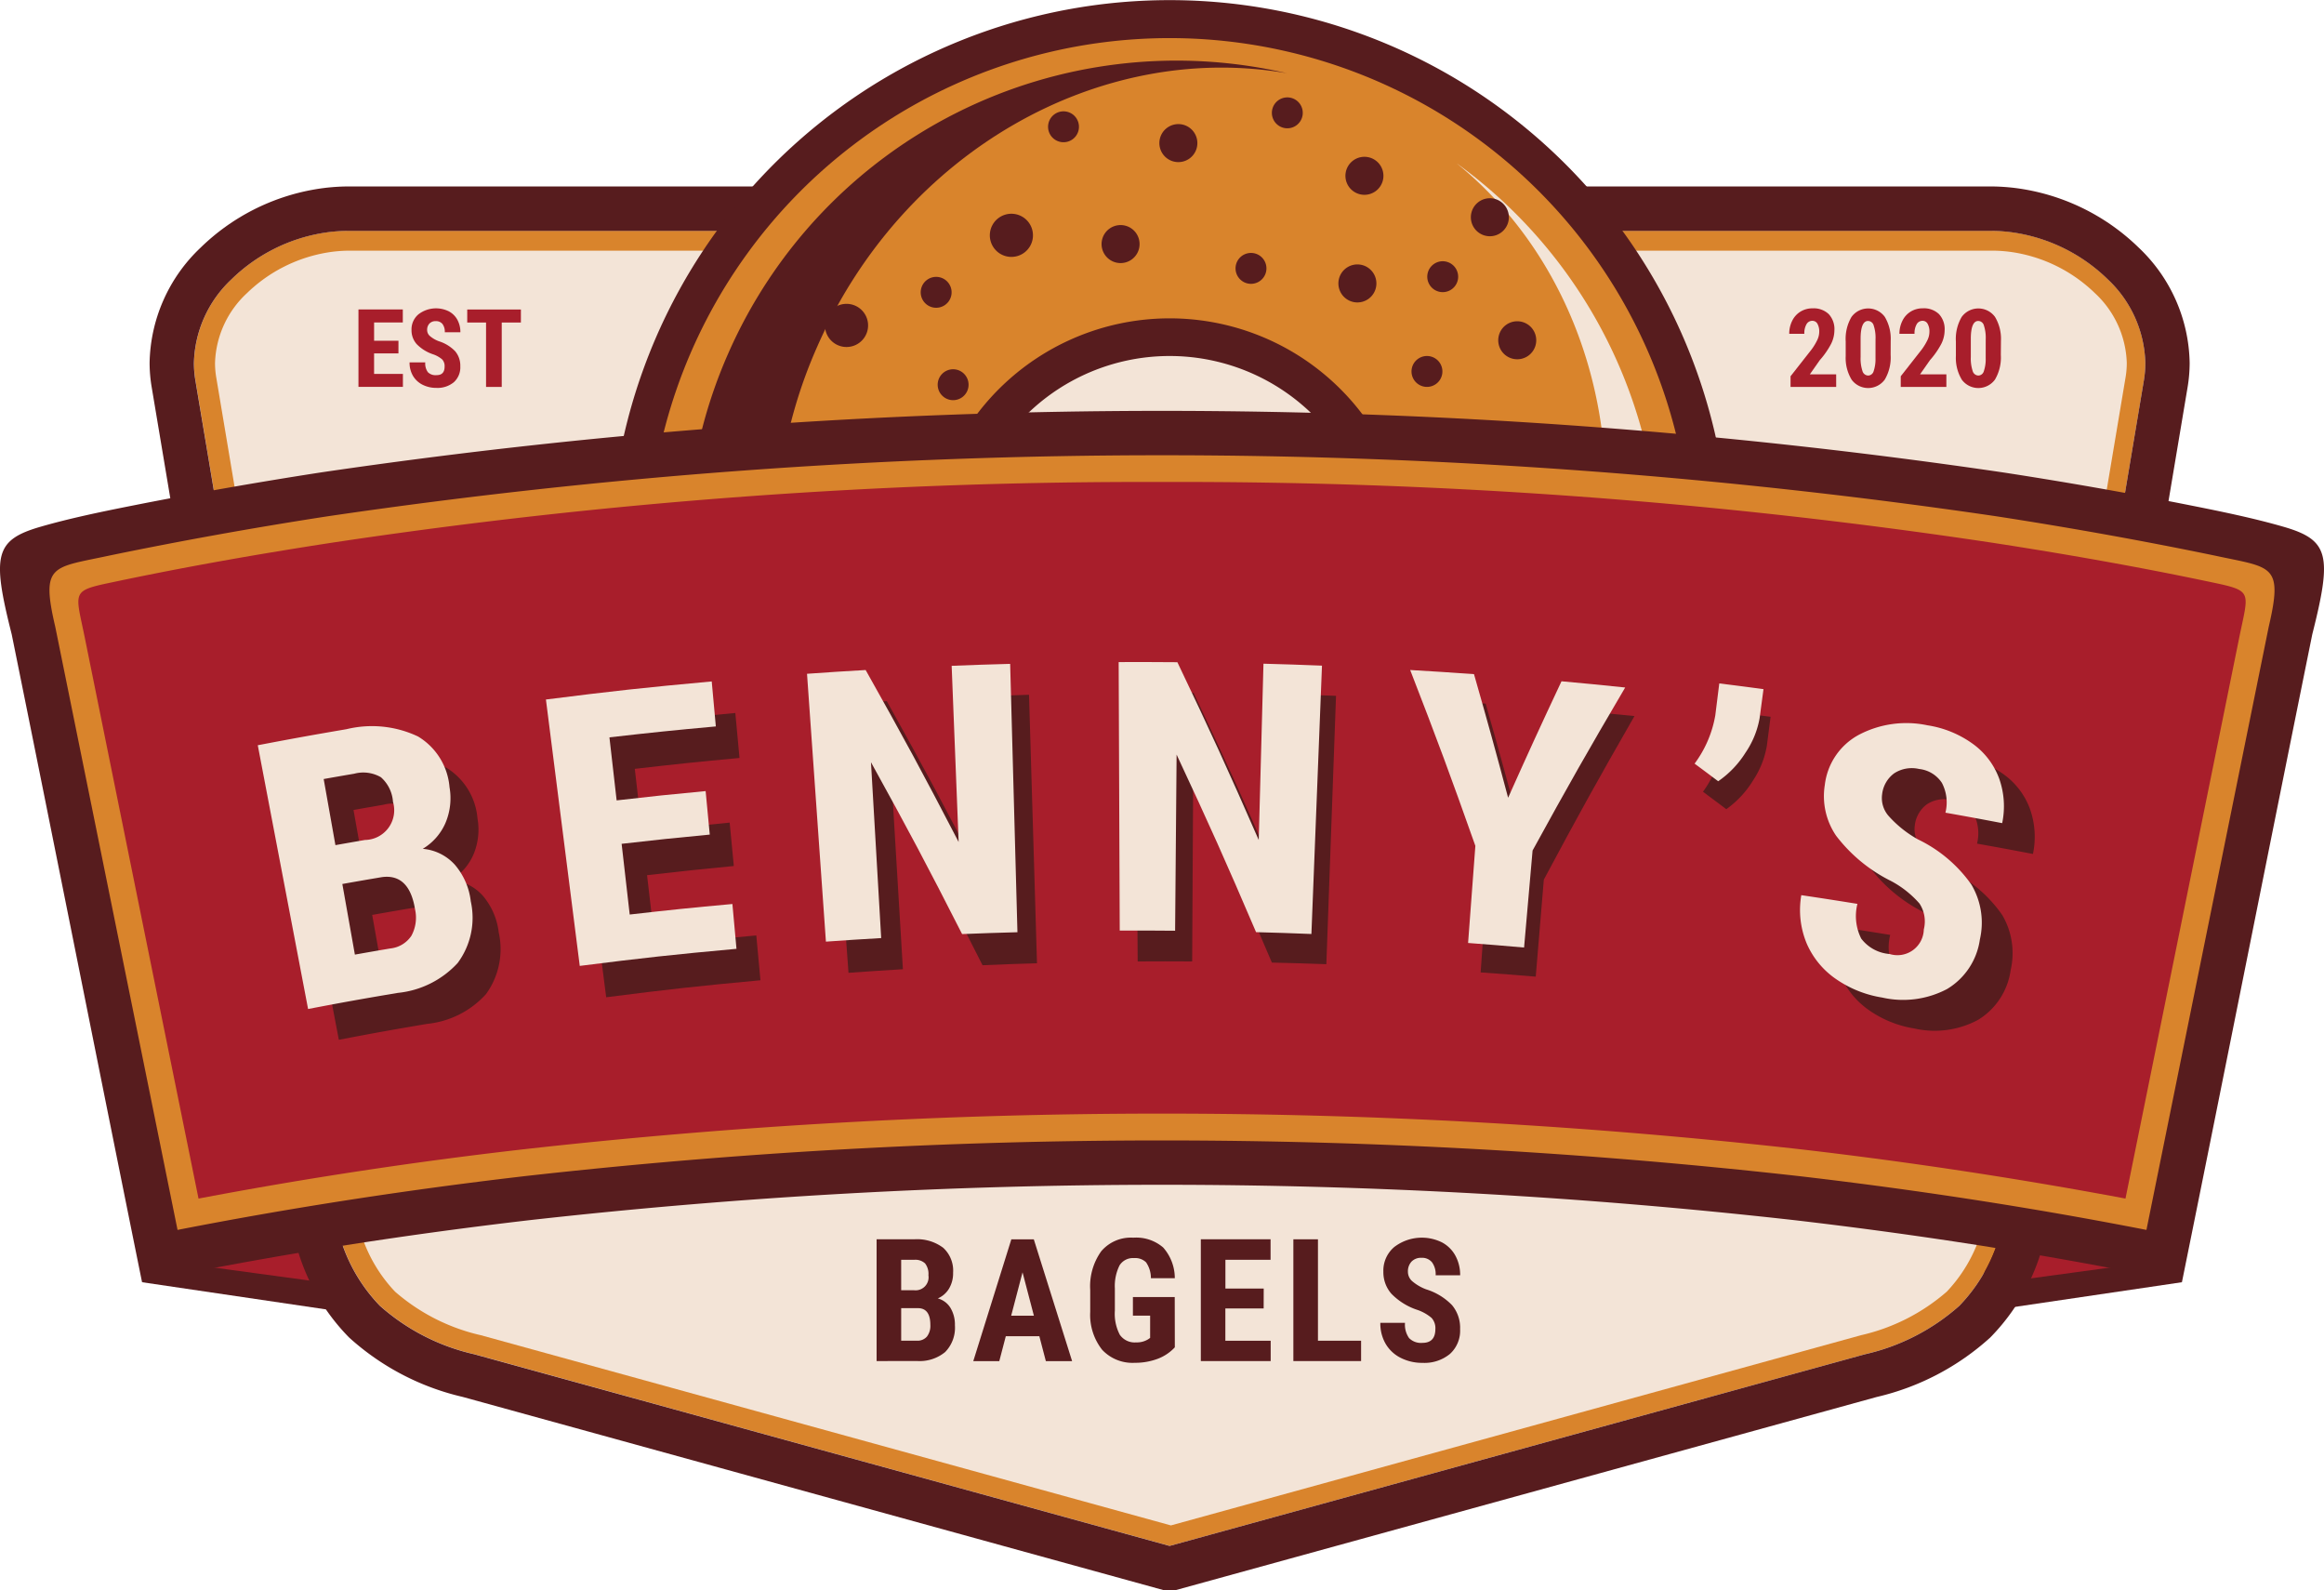<svg xmlns="http://www.w3.org/2000/svg" width="155.581" height="106.433" viewBox="0 0 155.581 106.433">
  <g id="Group_8" data-name="Group 8" transform="translate(-134.552 -185.05)">
    <path id="Path_1" data-name="Path 1" d="M396.836,346.98l-1.776,5.846,14.07-2.078C407.139,348.6,396.836,346.98,396.836,346.98Z" transform="translate(-128.508 -79.88)" fill="#571c1e" fill-rule="evenodd"/>
    <path id="Path_2" data-name="Path 2" d="M398.991,349.237l-1,2.7,9.27-1.259C404.7,349.759,401.076,349.6,398.991,349.237Z" transform="translate(-129.954 -80.993)" fill="#a81e2b" fill-rule="evenodd"/>
    <path id="Path_3" data-name="Path 3" d="M165.615,346.98s-10.3,1.615-12.294,3.768l14.07,2.078Z" transform="translate(-9.259 -79.88)" fill="#571c1e" fill-rule="evenodd"/>
    <path id="Path_4" data-name="Path 4" d="M168.133,349.237c-2.085.368-5.708.522-8.27,1.441l9.27,1.259Z" transform="translate(-12.486 -80.993)" fill="#a81e2b" fill-rule="evenodd"/>
    <path id="Path_5" data-name="Path 5" d="M288.286,218.765a11.434,11.434,0,0,0-6.08-3.084,10.588,10.588,0,0,0-1.748-.144H170.539a10.589,10.589,0,0,0-1.749.144,11.436,11.436,0,0,0-6.08,3.084,7.942,7.942,0,0,0-2.528,5.6,7.041,7.041,0,0,0,.095,1.164l9.313,55.539a11.12,11.12,0,0,0,3.043,6.412,14.253,14.253,0,0,0,6.324,3.245L225.5,303.554l46.541-12.826a14.251,14.251,0,0,0,6.324-3.245,11.12,11.12,0,0,0,3.044-6.412l9.313-55.539a7.041,7.041,0,0,0,.094-1.164A7.942,7.942,0,0,0,288.286,218.765Z" transform="translate(-12.643 -15.039)" fill="#d9842c"/>
    <path id="Path_6" data-name="Path 6" d="M288.817,221a10.108,10.108,0,0,0-5.367-2.719,9.258,9.258,0,0,0-1.529-.126H172a9.259,9.259,0,0,0-1.53.126A10.108,10.108,0,0,0,165.1,221a6.641,6.641,0,0,0-2.135,4.661,5.778,5.778,0,0,0,.076.944l9.314,55.539a9.961,9.961,0,0,0,2.661,5.683,13.183,13.183,0,0,0,5.752,2.918l46.189,12.728,46.189-12.728a13.187,13.187,0,0,0,5.752-2.918,9.964,9.964,0,0,0,2.661-5.683l9.313-55.539a5.776,5.776,0,0,0,.076-.944A6.641,6.641,0,0,0,288.817,221Z" transform="translate(-14.018 -16.328)" fill="#f3e4d7" fill-rule="evenodd"/>
    <path id="Path_7" data-name="Path 7" d="M287.483,213.778a14.457,14.457,0,0,0-7.683-3.908,13.522,13.522,0,0,0-2.236-.191H167.646a13.523,13.523,0,0,0-2.236.191,14.455,14.455,0,0,0-7.682,3.908,10.862,10.862,0,0,0-3.411,7.7,9.939,9.939,0,0,0,.142,1.65l9.313,55.54a13.966,13.966,0,0,0,3.9,8.049,17.046,17.046,0,0,0,7.6,3.976l46.935,12.935H223L269.935,290.7a17.045,17.045,0,0,0,7.6-3.976,13.968,13.968,0,0,0,3.9-8.049l9.313-55.54a9.982,9.982,0,0,0,.141-1.65A10.862,10.862,0,0,0,287.483,213.778Zm.344,8.867-9.313,55.54a11.123,11.123,0,0,1-3.044,6.413,14.244,14.244,0,0,1-6.324,3.244L222.6,300.668l-46.541-12.826a14.247,14.247,0,0,1-6.324-3.244,11.121,11.121,0,0,1-3.043-6.413l-9.313-55.54a7.03,7.03,0,0,1-.095-1.163,7.943,7.943,0,0,1,2.528-5.6,11.432,11.432,0,0,1,6.08-3.084,10.537,10.537,0,0,1,1.749-.145H277.565a10.535,10.535,0,0,1,1.748.145,11.43,11.43,0,0,1,6.08,3.084,7.942,7.942,0,0,1,2.528,5.6A7.029,7.029,0,0,1,287.827,222.645Z" transform="translate(-9.75 -12.15)" fill="#571c1e"/>
    <path id="Path_8" data-name="Path 8" d="M286.635,206.863a37.475,37.475,0,1,0-18.371,49.712A37.475,37.475,0,0,0,286.635,206.863Zm-20.762,18.855a13.656,13.656,0,1,1-10.094-16.464A13.655,13.655,0,0,1,265.873,225.718Z" transform="translate(-39.739)" fill="#571c1e" fill-rule="evenodd"/>
    <path id="Path_9" data-name="Path 9" d="M263.217,191.04a34.933,34.933,0,1,0,25.822,42.116A34.933,34.933,0,0,0,263.217,191.04Zm7.823,36.549a16.177,16.177,0,1,1-13.391-18.549A16.177,16.177,0,0,1,271.04,227.589Z" transform="translate(-42.215 -2.476)" fill="#d9842c" fill-rule="evenodd"/>
    <path id="Path_10" data-name="Path 10" d="M319.05,206.659c9.8,7.973,12.958,22.745,6.83,35.725A32.034,32.034,0,0,1,314.4,255.639c-2.172,1.864-5.77,5.65-1.737,7.509l.213.1a32.773,32.773,0,0,0,6.179-56.588Z" transform="translate(-86.959 -10.66)" fill="#f3e4d7" fill-rule="evenodd"/>
    <path id="Path_11" data-name="Path 11" d="M331.326,242.31a1.034,1.034,0,1,0,.856,1.186A1.034,1.034,0,0,0,331.326,242.31Z" transform="translate(-96.476 -28.24)" fill="#571c1e" fill-rule="evenodd"/>
    <path id="Path_12" data-name="Path 12" d="M340.587,248.74a1.034,1.034,0,1,0,.856,1.186A1.035,1.035,0,0,0,340.587,248.74Z" transform="translate(-101.045 -31.412)" fill="#571c1e" fill-rule="evenodd"/>
    <path id="Path_13" data-name="Path 13" d="M303.789,197.928a1.034,1.034,0,1,0,.856,1.186A1.035,1.035,0,0,0,303.789,197.928Z" transform="translate(-82.892 -6.346)" fill="#571c1e" fill-rule="evenodd"/>
    <path id="Path_14" data-name="Path 14" d="M313.783,205.779a1.272,1.272,0,1,0,1.053,1.459A1.272,1.272,0,0,0,313.783,205.779Z" transform="translate(-87.686 -10.218)" fill="#571c1e" fill-rule="evenodd"/>
    <path id="Path_15" data-name="Path 15" d="M298.991,218.473a1.034,1.034,0,1,0,.856,1.186A1.034,1.034,0,0,0,298.991,218.473Z" transform="translate(-80.526 -16.481)" fill="#571c1e" fill-rule="evenodd"/>
    <path id="Path_16" data-name="Path 16" d="M312.854,219.993a1.272,1.272,0,1,0,1.053,1.459A1.273,1.273,0,0,0,312.854,219.993Z" transform="translate(-87.228 -17.229)" fill="#571c1e" fill-rule="evenodd"/>
    <path id="Path_17" data-name="Path 17" d="M330.355,211.25a1.272,1.272,0,1,0,1.053,1.459A1.273,1.273,0,0,0,330.355,211.25Z" transform="translate(-95.861 -12.916)" fill="#571c1e" fill-rule="evenodd"/>
    <path id="Path_18" data-name="Path 18" d="M333.973,227.5a1.272,1.272,0,1,0,1.053,1.459A1.272,1.272,0,0,0,333.973,227.5Z" transform="translate(-97.646 -20.932)" fill="#571c1e" fill-rule="evenodd"/>
    <path id="Path_19" data-name="Path 19" d="M324.321,219.57a1.034,1.034,0,1,0,.856,1.186A1.036,1.036,0,0,0,324.321,219.57Z" transform="translate(-93.021 -17.022)" fill="#571c1e" fill-rule="evenodd"/>
    <path id="Path_20" data-name="Path 20" d="M322.239,232.086a1.034,1.034,0,1,0,.856,1.186A1.035,1.035,0,0,0,322.239,232.086Z" transform="translate(-91.994 -23.196)" fill="#571c1e" fill-rule="evenodd"/>
    <path id="Path_21" data-name="Path 21" d="M289.2,201.459a1.272,1.272,0,1,0,1.053,1.459A1.273,1.273,0,0,0,289.2,201.459Z" transform="translate(-75.559 -8.087)" fill="#571c1e" fill-rule="evenodd"/>
    <path id="Path_22" data-name="Path 22" d="M274.221,199.77a1.034,1.034,0,1,0,.856,1.186A1.034,1.034,0,0,0,274.221,199.77Z" transform="translate(-68.307 -7.255)" fill="#571c1e" fill-rule="evenodd"/>
    <path id="Path_23" data-name="Path 23" d="M257.394,221.635a1.034,1.034,0,1,0,.856,1.186A1.034,1.034,0,0,0,257.394,221.635Z" transform="translate(-60.006 -18.041)" fill="#571c1e" fill-rule="evenodd"/>
    <path id="Path_24" data-name="Path 24" d="M266.993,213.3a1.444,1.444,0,1,0,1.2,1.656A1.445,1.445,0,0,0,266.993,213.3Z" transform="translate(-64.507 -13.926)" fill="#571c1e" fill-rule="evenodd"/>
    <path id="Path_25" data-name="Path 25" d="M281.566,214.795a1.272,1.272,0,1,0,1.053,1.459A1.272,1.272,0,0,0,281.566,214.795Z" transform="translate(-71.794 -14.665)" fill="#571c1e" fill-rule="evenodd"/>
    <path id="Path_26" data-name="Path 26" d="M245.209,225.2a1.444,1.444,0,1,0,1.2,1.656A1.444,1.444,0,0,0,245.209,225.2Z" transform="translate(-53.761 -19.796)" fill="#571c1e" fill-rule="evenodd"/>
    <path id="Path_27" data-name="Path 27" d="M259.638,233.84a1.034,1.034,0,1,0,.855,1.186A1.035,1.035,0,0,0,259.638,233.84Z" transform="translate(-61.113 -24.062)" fill="#571c1e" fill-rule="evenodd"/>
    <path id="Path_28" data-name="Path 28" d="M228.062,212.659a32.626,32.626,0,0,0-1.676,21.544c1.028,4.114,6.3,1.514,5.175-4.641a32.036,32.036,0,0,1,2.462-17.365c5.769-13.143,18.985-20.457,31.434-18.3A32.778,32.778,0,0,0,228.062,212.659Z" transform="translate(-44.761 -3.948)" fill="#571c1e" fill-rule="evenodd"/>
    <path id="Path_29" data-name="Path 29" d="M274.2,315.083a1.034,1.034,0,1,0,.856,1.185A1.035,1.035,0,0,0,274.2,315.083Z" transform="translate(-68.295 -64.138)" fill="#571c1e" fill-rule="evenodd"/>
    <path id="Path_30" data-name="Path 30" d="M261.779,313.278a1.249,1.249,0,1,0,1.034,1.432A1.249,1.249,0,0,0,261.779,313.278Z" transform="translate(-62.046 -63.247)" fill="#571c1e" fill-rule="evenodd"/>
    <path id="Path_31" data-name="Path 31" d="M263.885,305.825a.926.926,0,1,0,.767,1.063A.926.926,0,0,0,263.885,305.825Z" transform="translate(-63.269 -59.572)" fill="#571c1e" fill-rule="evenodd"/>
    <path id="Path_32" data-name="Path 32" d="M245.569,306.762a.926.926,0,1,0,.767,1.063A.927.927,0,0,0,245.569,306.762Z" transform="translate(-54.235 -60.035)" fill="#571c1e" fill-rule="evenodd"/>
    <path id="Path_33" data-name="Path 33" d="M244.535,285.876a.926.926,0,1,0,.767,1.062A.926.926,0,0,0,244.535,285.876Z" transform="translate(-53.724 -49.732)" fill="#571c1e" fill-rule="evenodd"/>
    <path id="Path_34" data-name="Path 34" d="M264.53,288.981a.819.819,0,1,0,.677.939A.819.819,0,0,0,264.53,288.981Z" transform="translate(-63.649 -51.264)" fill="#571c1e" fill-rule="evenodd"/>
    <path id="Path_35" data-name="Path 35" d="M289.522,251.591a3.4,3.4,0,0,0-1.875-1.079c-.8-.219-1.647-.359-2.46-.53-4.878-1.029-9.792-1.889-14.718-2.649a368.87,368.87,0,0,0-56.024-4.1,368.866,368.866,0,0,0-56.024,4.1c-4.926.76-9.84,1.619-14.717,2.649-.813.172-1.661.311-2.46.53a3.4,3.4,0,0,0-1.875,1.079c-.954,1.21-.452,3.192-.134,4.552l8.4,41.444,1.124-.22q11.5-2.254,23.162-3.587a380.837,380.837,0,0,1,85.039,0q11.643,1.354,23.163,3.587l1.124.22,8.411-41.477C289.974,254.782,290.475,252.8,289.522,251.591Z" transform="translate(-2.103 -28.703)" fill="#d9842c" fill-rule="evenodd"/>
    <path id="Path_36" data-name="Path 36" d="M287.582,255.4c-4.825-1.018-9.685-1.868-14.558-2.619a365.137,365.137,0,0,0-55.575-4.064,365.139,365.139,0,0,0-55.575,4.064c-4.873.751-9.733,1.6-14.558,2.619-2.943.613-2.623.569-1.977,3.754q3.8,18.762,7.61,37.523,10.756-2.038,21.641-3.285a383.7,383.7,0,0,1,85.72,0q10.873,1.265,21.64,3.285,3.806-18.761,7.611-37.523C290.206,255.972,290.526,256.016,287.582,255.4Z" transform="translate(-5.107 -31.408)" fill="#a81e2b" fill-rule="evenodd"/>
    <path id="Path_37" data-name="Path 37" d="M287.409,247.073c-1.913-.552-3.985-.983-5.946-1.374q-6.362-1.269-12.821-2.26a386.781,386.781,0,0,0-112.6,0q-6.449.994-12.82,2.26c-1.961.391-4.033.821-5.946,1.374-3.066.885-3.281,1.907-1.941,7.2,2.929,14.443,5.815,29,8.727,43.364,8.524-1.767,17.216-3.137,25.964-4.154a379.631,379.631,0,0,1,84.632,0c8.748,1.017,17.44,2.387,25.964,4.154,2.912-14.359,5.8-28.921,8.727-43.364C290.69,248.979,290.474,247.958,287.409,247.073Zm-.979,6.71-8.184,40.355c-7.665-1.5-15.441-2.692-23.252-3.6a382.014,382.014,0,0,0-85.305,0c-7.81.909-15.586,2.1-23.251,3.6l-8.184-40.355c-.987-4.225-.208-3.952,3.585-4.771,4.838-1,9.733-1.878,14.655-2.637a383.9,383.9,0,0,1,111.7,0c4.922.759,9.817,1.635,14.655,2.637C286.638,249.831,287.417,249.557,286.43,253.783Z" transform="translate(0 -26.771)" fill="#571c1e"/>
    <g id="Group_1" data-name="Group 1" transform="translate(193.236 267.887)">
      <path id="Path_38" data-name="Path 38" d="M250.367,356.9v-8.15h2.519a2.908,2.908,0,0,1,1.94.568,2.071,2.071,0,0,1,.663,1.665,2.01,2.01,0,0,1-.274,1.069,1.62,1.62,0,0,1-.75.655,1.43,1.43,0,0,1,.845.63,2.156,2.156,0,0,1,.3,1.167,2.324,2.324,0,0,1-.652,1.791,2.682,2.682,0,0,1-1.889.6Zm1.646-4.741h.856a.871.871,0,0,0,.968-1,1.146,1.146,0,0,0-.224-.795.954.954,0,0,0-.728-.241h-.873Zm0,1.2v2.177h1.052a.827.827,0,0,0,.671-.274,1.183,1.183,0,0,0,.23-.779q0-1.1-.8-1.124Z" transform="translate(-250.367 -348.642)" fill="#571c1e"/>
      <path id="Path_39" data-name="Path 39" d="M267.564,355.236h-2.245l-.436,1.668h-1.741l2.547-8.15h1.505l2.564,8.15H268Zm-1.886-1.371H267.2l-.761-2.905Z" transform="translate(-256.669 -348.642)" fill="#571c1e"/>
      <path id="Path_40" data-name="Path 40" d="M284.254,355.872a3.013,3.013,0,0,1-1.167.775,4.26,4.26,0,0,1-1.514.26,2.777,2.777,0,0,1-2.183-.87,3.767,3.767,0,0,1-.8-2.533v-1.467a4.031,4.031,0,0,1,.736-2.594,2.6,2.6,0,0,1,2.146-.91,2.767,2.767,0,0,1,2,.655,3.1,3.1,0,0,1,.781,2.055h-1.6a1.853,1.853,0,0,0-.325-1.061,1.039,1.039,0,0,0-.806-.283,1.055,1.055,0,0,0-.968.487,3.105,3.105,0,0,0-.314,1.55v1.478a3.032,3.032,0,0,0,.333,1.62,1.212,1.212,0,0,0,1.094.507,1.429,1.429,0,0,0,.789-.2l.145-.1V353.75h-1.153v-1.242h2.8Z" transform="translate(-264.289 -348.533)" fill="#571c1e"/>
      <path id="Path_41" data-name="Path 41" d="M297.406,353.378h-2.564v2.161h3.034V356.9H293.2v-8.15h4.669v1.371h-3.023v1.926h2.564Z" transform="translate(-271.494 -348.642)" fill="#571c1e"/>
      <path id="Path_42" data-name="Path 42" d="M307.076,355.538h2.888V356.9H305.43v-8.15h1.646Z" transform="translate(-277.529 -348.642)" fill="#571c1e"/>
      <path id="Path_43" data-name="Path 43" d="M320.6,354.656a1.023,1.023,0,0,0-.254-.753,2.948,2.948,0,0,0-.927-.529,4.306,4.306,0,0,1-1.763-1.089,2.187,2.187,0,0,1-.537-1.475,2.066,2.066,0,0,1,.731-1.654,3.036,3.036,0,0,1,3.193-.308,2.193,2.193,0,0,1,.9.893,2.679,2.679,0,0,1,.316,1.31h-1.64a1.351,1.351,0,0,0-.244-.871.854.854,0,0,0-.7-.3.879.879,0,0,0-.672.255.958.958,0,0,0-.24.686.843.843,0,0,0,.269.608,3.088,3.088,0,0,0,.952.562,4.089,4.089,0,0,1,1.732,1.058,2.357,2.357,0,0,1,.54,1.6,2.1,2.1,0,0,1-.677,1.662,2.681,2.681,0,0,1-1.842.6,3.17,3.17,0,0,1-1.438-.325,2.43,2.43,0,0,1-1.016-.929,2.7,2.7,0,0,1-.367-1.427h1.651a1.56,1.56,0,0,0,.274,1.024,1.122,1.122,0,0,0,.9.319Q320.595,355.569,320.6,354.656Z" transform="translate(-283.193 -348.533)" fill="#571c1e"/>
    </g>
    <g id="Group_2" data-name="Group 2" transform="translate(158.549 205.69)">
      <path id="Path_44" data-name="Path 44" d="M184.589,228.865h-1.631v1.374h1.93v.869h-2.976v-5.184h2.969v.872h-1.922v1.225h1.631Z" transform="translate(-181.912 -225.854)" fill="#a81e2b"/>
      <path id="Path_45" data-name="Path 45" d="M191.013,229.679a.652.652,0,0,0-.162-.479,1.878,1.878,0,0,0-.589-.336,2.74,2.74,0,0,1-1.122-.693,1.389,1.389,0,0,1-.342-.938,1.315,1.315,0,0,1,.465-1.052,1.929,1.929,0,0,1,2.031-.2,1.392,1.392,0,0,1,.575.568,1.7,1.7,0,0,1,.2.833h-1.043a.861.861,0,0,0-.155-.554.544.544,0,0,0-.447-.19.559.559,0,0,0-.427.162.609.609,0,0,0-.153.436.536.536,0,0,0,.171.386,1.972,1.972,0,0,0,.605.358,2.593,2.593,0,0,1,1.1.672,1.5,1.5,0,0,1,.344,1.015,1.338,1.338,0,0,1-.431,1.057,1.706,1.706,0,0,1-1.171.381,2.024,2.024,0,0,1-.915-.206,1.555,1.555,0,0,1-.646-.591,1.716,1.716,0,0,1-.233-.908h1.05a.99.99,0,0,0,.174.652.713.713,0,0,0,.57.2Q191.014,230.259,191.013,229.679Z" transform="translate(-185.246 -225.784)" fill="#a81e2b"/>
      <path id="Path_46" data-name="Path 46" d="M199.874,226.8h-1.282v4.312h-1.05V226.8h-1.26v-.872h3.593Z" transform="translate(-189 -225.854)" fill="#a81e2b"/>
    </g>
    <g id="Group_3" data-name="Group 3" transform="translate(254.335 205.69)">
      <path id="Path_47" data-name="Path 47" d="M374.089,231.039h-3.055v-.712l1.4-1.784a3.9,3.9,0,0,0,.393-.65,1.3,1.3,0,0,0,.127-.536,1.044,1.044,0,0,0-.119-.541.38.38,0,0,0-.344-.2.441.441,0,0,0-.39.228,1.2,1.2,0,0,0-.144.64h-1.011a1.919,1.919,0,0,1,.2-.872A1.471,1.471,0,0,1,371.7,226a1.519,1.519,0,0,1,.81-.219,1.458,1.458,0,0,1,1.077.383,1.474,1.474,0,0,1,.383,1.088,2.078,2.078,0,0,1-.212.888,5.425,5.425,0,0,1-.767,1.109l-.666.951h1.763Z" transform="translate(-370.948 -225.784)" fill="#a81e2b"/>
      <path id="Path_48" data-name="Path 48" d="M381.408,228.9a2.9,2.9,0,0,1-.39,1.645,1.376,1.376,0,0,1-2.218.016,2.8,2.8,0,0,1-.4-1.586v-.979a2.9,2.9,0,0,1,.388-1.64,1.381,1.381,0,0,1,2.229-.005,2.849,2.849,0,0,1,.395,1.605Zm-1.011-1.05a2.626,2.626,0,0,0-.122-.919.4.4,0,0,0-.377-.306q-.48,0-.5,1.121v1.293a2.651,2.651,0,0,0,.123.933.408.408,0,0,0,.383.307.392.392,0,0,0,.365-.287,2.519,2.519,0,0,0,.126-.878Z" transform="translate(-374.622 -225.784)" fill="#a81e2b"/>
      <path id="Path_49" data-name="Path 49" d="M388.647,231.039h-3.054v-.712l1.4-1.784a3.939,3.939,0,0,0,.394-.65,1.3,1.3,0,0,0,.126-.536,1.034,1.034,0,0,0-.12-.541.378.378,0,0,0-.343-.2.442.442,0,0,0-.39.228,1.2,1.2,0,0,0-.144.64h-1.011a1.925,1.925,0,0,1,.2-.872,1.476,1.476,0,0,1,.556-.614,1.522,1.522,0,0,1,.81-.219,1.457,1.457,0,0,1,1.077.383,1.472,1.472,0,0,1,.383,1.088,2.078,2.078,0,0,1-.212.888,5.475,5.475,0,0,1-.768,1.109l-.665.951h1.762Z" transform="translate(-378.13 -225.784)" fill="#a81e2b"/>
      <path id="Path_50" data-name="Path 50" d="M395.967,228.9a2.9,2.9,0,0,1-.39,1.645,1.376,1.376,0,0,1-2.218.016,2.8,2.8,0,0,1-.4-1.586v-.979a2.9,2.9,0,0,1,.388-1.64,1.381,1.381,0,0,1,2.228-.005,2.84,2.84,0,0,1,.4,1.605Zm-1.011-1.05a2.641,2.641,0,0,0-.121-.919.4.4,0,0,0-.377-.306q-.48,0-.5,1.121v1.293a2.665,2.665,0,0,0,.123.933.409.409,0,0,0,.383.307.391.391,0,0,0,.364-.287,2.472,2.472,0,0,0,.126-.878Z" transform="translate(-381.804 -225.784)" fill="#a81e2b"/>
    </g>
    <g id="Group_5" data-name="Group 5" transform="translate(153.868 231.42)">
      <g id="Group_4" data-name="Group 4">
        <path id="Path_51" data-name="Path 51" d="M176.041,304.01q-1.684-8.827-3.368-17.654c2.337-.446,3.508-.658,5.851-1.059a7.013,7.013,0,0,1,4.709.5,4.408,4.408,0,0,1,2.089,3.394,4.3,4.3,0,0,1-.272,2.426,3.723,3.723,0,0,1-1.481,1.693,3.219,3.219,0,0,1,2.124,1.074,4.614,4.614,0,0,1,1.052,2.444,5.119,5.119,0,0,1-.853,4.126,6.134,6.134,0,0,1-3.942,1.991C179.583,303.346,178.4,303.559,176.041,304.01Zm1.77-10.957c.777-.138,1.166-.206,1.944-.34a1.972,1.972,0,0,0,1.842-2.549,2.435,2.435,0,0,0-.8-1.645,2.291,2.291,0,0,0-1.763-.241c-.8.138-1.207.208-2.011.351Zm.463,2.6.841,4.727c.932-.166,1.4-.247,2.33-.405a1.886,1.886,0,0,0,1.39-.846,2.569,2.569,0,0,0,.235-1.777c-.259-1.593-.99-2.313-2.189-2.152C179.838,295.377,179.316,295.468,178.274,295.653Z" transform="translate(-172.673 -280.788)" fill="#571c1e"/>
        <path id="Path_52" data-name="Path 52" d="M220.965,289.458c-2.325.223-3.487.346-5.808.614.218,1.893.328,2.84.547,4.733,2.7-.312,4.057-.453,6.766-.7.111,1.2.167,1.8.278,3-4.136.383-6.2.61-10.327,1.138l-2.282-17.827c4.364-.558,6.55-.8,10.927-1.2l.279,3.011c-2.806.26-4.209.406-7.01.729.2,1.687.292,2.531.487,4.218,2.344-.271,3.517-.395,5.864-.62Z" transform="translate(-191.155 -277.867)" fill="#571c1e"/>
        <path id="Path_53" data-name="Path 53" d="M258.01,294.8c-1.459.043-2.188.069-3.646.131-2.331-4.622-3.538-6.922-6.037-11.5.283,4.707.424,7.06.706,11.767-1.457.088-2.185.136-3.642.241l-1.3-17.925c1.545-.111,2.318-.163,3.864-.256,2.549,4.576,3.781,6.876,6.162,11.5-.2-4.716-.3-7.074-.495-11.79,1.541-.064,2.313-.092,3.854-.138Q257.743,285.82,258.01,294.8Z" transform="translate(-207.904 -276.699)" fill="#571c1e"/>
        <path id="Path_54" data-name="Path 54" d="M297.371,294.726c-1.459-.052-2.188-.074-3.647-.108-2.023-4.764-3.078-7.138-5.272-11.865-.025,4.715-.038,7.073-.064,11.788-1.459-.008-2.189-.008-3.648,0q-.062-8.986-.124-17.972c1.547-.011,2.322-.011,3.869,0,2.244,4.732,3.323,7.109,5.4,11.879.11-4.719.166-7.078.277-11.8,1.543.036,2.314.059,3.856.115Q297.692,285.745,297.371,294.726Z" transform="translate(-227.894 -276.563)" fill="#571c1e"/>
        <path id="Path_55" data-name="Path 55" d="M329.008,285.994c1.369-3.133,2.067-4.7,3.495-7.814,1.68.145,2.52.223,4.2.391-2.5,4.355-3.715,6.545-6.069,10.947-.216,2.6-.325,3.9-.541,6.494-1.475-.123-2.213-.18-3.689-.284.184-2.6.276-3.9.46-6.5-1.656-4.71-2.522-7.061-4.33-11.747,1.683.091,2.524.142,4.206.256C327.676,281.036,328.13,282.687,329.008,285.994Z" transform="translate(-246.598 -277.015)" fill="#571c1e"/>
        <path id="Path_56" data-name="Path 56" d="M361.11,285.56c-.622-.469-.933-.7-1.56-1.168a7.659,7.659,0,0,0,1.356-3.246l.255-2.132c1.166.139,1.749.212,2.914.362l-.249,1.935a5.985,5.985,0,0,1-.925,2.327A6.5,6.5,0,0,1,361.11,285.56Z" transform="translate(-264.859 -277.772)" fill="#571c1e"/>
        <path id="Path_57" data-name="Path 57" d="M384.967,298.483a2.209,2.209,0,0,0-.279-1.735,6.577,6.577,0,0,0-1.881-1.507,10.3,10.3,0,0,1-3.6-3.015,4.738,4.738,0,0,1-.735-3.4,4.412,4.412,0,0,1,2.241-3.346,6.643,6.643,0,0,1,4.537-.652,6.79,6.79,0,0,1,2.988,1.234,4.939,4.939,0,0,1,1.731,2.322,5.607,5.607,0,0,1,.187,2.976c-1.5-.286-2.245-.424-3.744-.691a2.859,2.859,0,0,0-.223-1.989,2.04,2.04,0,0,0-1.5-.931,2.112,2.112,0,0,0-1.642.293,2.038,2.038,0,0,0-.8,1.4,1.828,1.828,0,0,0,.4,1.423,7.39,7.39,0,0,0,1.959,1.59,9.134,9.134,0,0,1,3.5,3,5.048,5.048,0,0,1,.556,3.684,4.64,4.64,0,0,1-2.174,3.321,6.137,6.137,0,0,1-4.273.58,7.282,7.282,0,0,1-3.041-1.229,5.512,5.512,0,0,1-1.927-2.375,5.9,5.9,0,0,1-.348-3.235c1.48.221,2.219.336,3.7.576a3.392,3.392,0,0,0,.247,2.329,2.57,2.57,0,0,0,1.868,1.027A1.754,1.754,0,0,0,384.967,298.483Z" transform="translate(-273.375 -280.575)" fill="#571c1e"/>
      </g>
    </g>
    <g id="Group_7" data-name="Group 7" transform="translate(151.809 229.361)">
      <g id="Group_6" data-name="Group 6" transform="translate(0)">
        <path id="Path_58" data-name="Path 58" d="M171.977,299.926q-1.684-8.827-3.368-17.654c2.375-.453,3.564-.668,5.945-1.075a7.2,7.2,0,0,1,4.78.488,4.377,4.377,0,0,1,2.111,3.392,4.251,4.251,0,0,1-.284,2.428,3.767,3.767,0,0,1-1.508,1.7,3.27,3.27,0,0,1,2.154,1.071,4.559,4.559,0,0,1,1.061,2.442,5.078,5.078,0,0,1-.878,4.13,6.3,6.3,0,0,1-4.01,2C175.576,299.252,174.375,299.468,171.977,299.926Zm1.83-10.968c.789-.14,1.185-.209,1.975-.345a1.988,1.988,0,0,0,1.878-2.554,2.412,2.412,0,0,0-.806-1.644,2.355,2.355,0,0,0-1.79-.237c-.817.139-1.226.211-2.043.356Zm.463,2.6.84,4.727c.947-.168,1.42-.25,2.368-.411a1.933,1.933,0,0,0,1.415-.849,2.544,2.544,0,0,0,.243-1.778c-.258-1.592-1-2.312-2.217-2.148C175.858,291.279,175.328,291.37,174.269,291.559Z" transform="translate(-168.609 -276.705)" fill="#f3e4d7"/>
        <path id="Path_59" data-name="Path 59" d="M217.645,285.309c-2.362.223-3.543.347-5.9.617l.541,4.733c2.747-.314,4.123-.455,6.875-.705.109,1.2.164,1.8.273,3-4.2.382-6.3.611-10.492,1.143l-2.265-17.829c4.434-.563,6.656-.805,11.1-1.21.11,1.2.165,1.807.275,3.011-2.852.26-4.277.406-7.123.731l.482,4.219c2.382-.272,3.573-.4,5.958-.622Z" transform="translate(-187.387 -273.761)" fill="#f3e4d7"/>
        <path id="Path_60" data-name="Path 60" d="M255.262,290.695c-1.482.04-2.223.065-3.705.124-2.354-4.626-3.574-6.927-6.1-11.5.273,4.707.409,7.061.683,11.768-1.481.086-2.221.133-3.7.238l-1.265-17.927c1.57-.111,2.355-.162,3.925-.252,2.576,4.579,3.821,6.881,6.225,11.51-.186-4.716-.28-7.075-.467-11.791,1.566-.062,2.349-.088,3.916-.131Q255.018,281.712,255.262,290.695Z" transform="translate(-204.406 -272.613)" fill="#f3e4d7"/>
        <path id="Path_61" data-name="Path 61" d="M295.252,290.7c-1.482-.058-2.223-.083-3.705-.122-2.042-4.772-3.106-7.15-5.32-11.884-.04,4.715-.06,7.073-.1,11.788-1.483-.013-2.224-.015-3.707-.009q-.036-8.986-.072-17.972c1.573-.007,2.359,0,3.931.009,2.265,4.74,3.354,7.12,5.446,11.9l.317-11.8c1.567.042,2.351.068,3.917.13Q295.606,281.723,295.252,290.7Z" transform="translate(-224.716 -272.5)" fill="#f3e4d7"/>
        <path id="Path_62" data-name="Path 62" d="M327.422,282.1c1.4-3.126,2.114-4.685,3.574-7.795,1.707.155,2.559.238,4.264.416-2.553,4.34-3.793,6.523-6.2,10.911-.228,2.6-.341,3.9-.569,6.493-1.5-.132-2.248-.193-3.748-.305.2-2.6.292-3.9.487-6.5-1.669-4.72-2.541-7.075-4.364-11.77,1.71.1,2.564.155,4.273.278C326.083,277.133,326.54,278.787,327.422,282.1Z" transform="translate(-243.718 -273.018)" fill="#f3e4d7"/>
        <path id="Path_63" data-name="Path 63" d="M360.019,281.868c-.63-.473-.946-.709-1.58-1.179a7.571,7.571,0,0,0,1.387-3.237c.106-.852.16-1.278.266-2.131,1.184.147,1.776.224,2.96.383l-.259,1.933a5.906,5.906,0,0,1-.947,2.321A6.511,6.511,0,0,1,360.019,281.868Z" transform="translate(-262.251 -273.891)" fill="#f3e4d7"/>
        <path id="Path_64" data-name="Path 64" d="M380.66,294.39a2.186,2.186,0,0,0-.289-1.736,6.706,6.706,0,0,0-1.915-1.513,10.488,10.488,0,0,1-3.666-3.024,4.7,4.7,0,0,1-.756-3.406,4.384,4.384,0,0,1,2.265-3.343,6.818,6.818,0,0,1,4.605-.643,6.985,6.985,0,0,1,3.038,1.242,4.984,4.984,0,0,1,1.765,2.328,5.534,5.534,0,0,1,.2,2.978c-1.52-.29-2.281-.43-3.8-.7a2.823,2.823,0,0,0-.233-1.99,2.087,2.087,0,0,0-1.531-.935,2.166,2.166,0,0,0-1.666.29,2.021,2.021,0,0,0-.807,1.4,1.819,1.819,0,0,0,.407,1.424,7.537,7.537,0,0,0,1.994,1.6,9.31,9.31,0,0,1,3.566,3.011,5,5,0,0,1,.576,3.688,4.606,4.606,0,0,1-2.2,3.317,6.306,6.306,0,0,1-4.336.569,7.5,7.5,0,0,1-3.092-1.237,5.571,5.571,0,0,1-1.964-2.379,5.831,5.831,0,0,1-.362-3.238c1.5.224,2.255.341,3.756.583A3.359,3.359,0,0,0,376.47,295a2.637,2.637,0,0,0,1.9,1.032A1.767,1.767,0,0,0,380.66,294.39Z" transform="translate(-269.127 -276.492)" fill="#f3e4d7"/>
      </g>
    </g>
  </g>
</svg>
